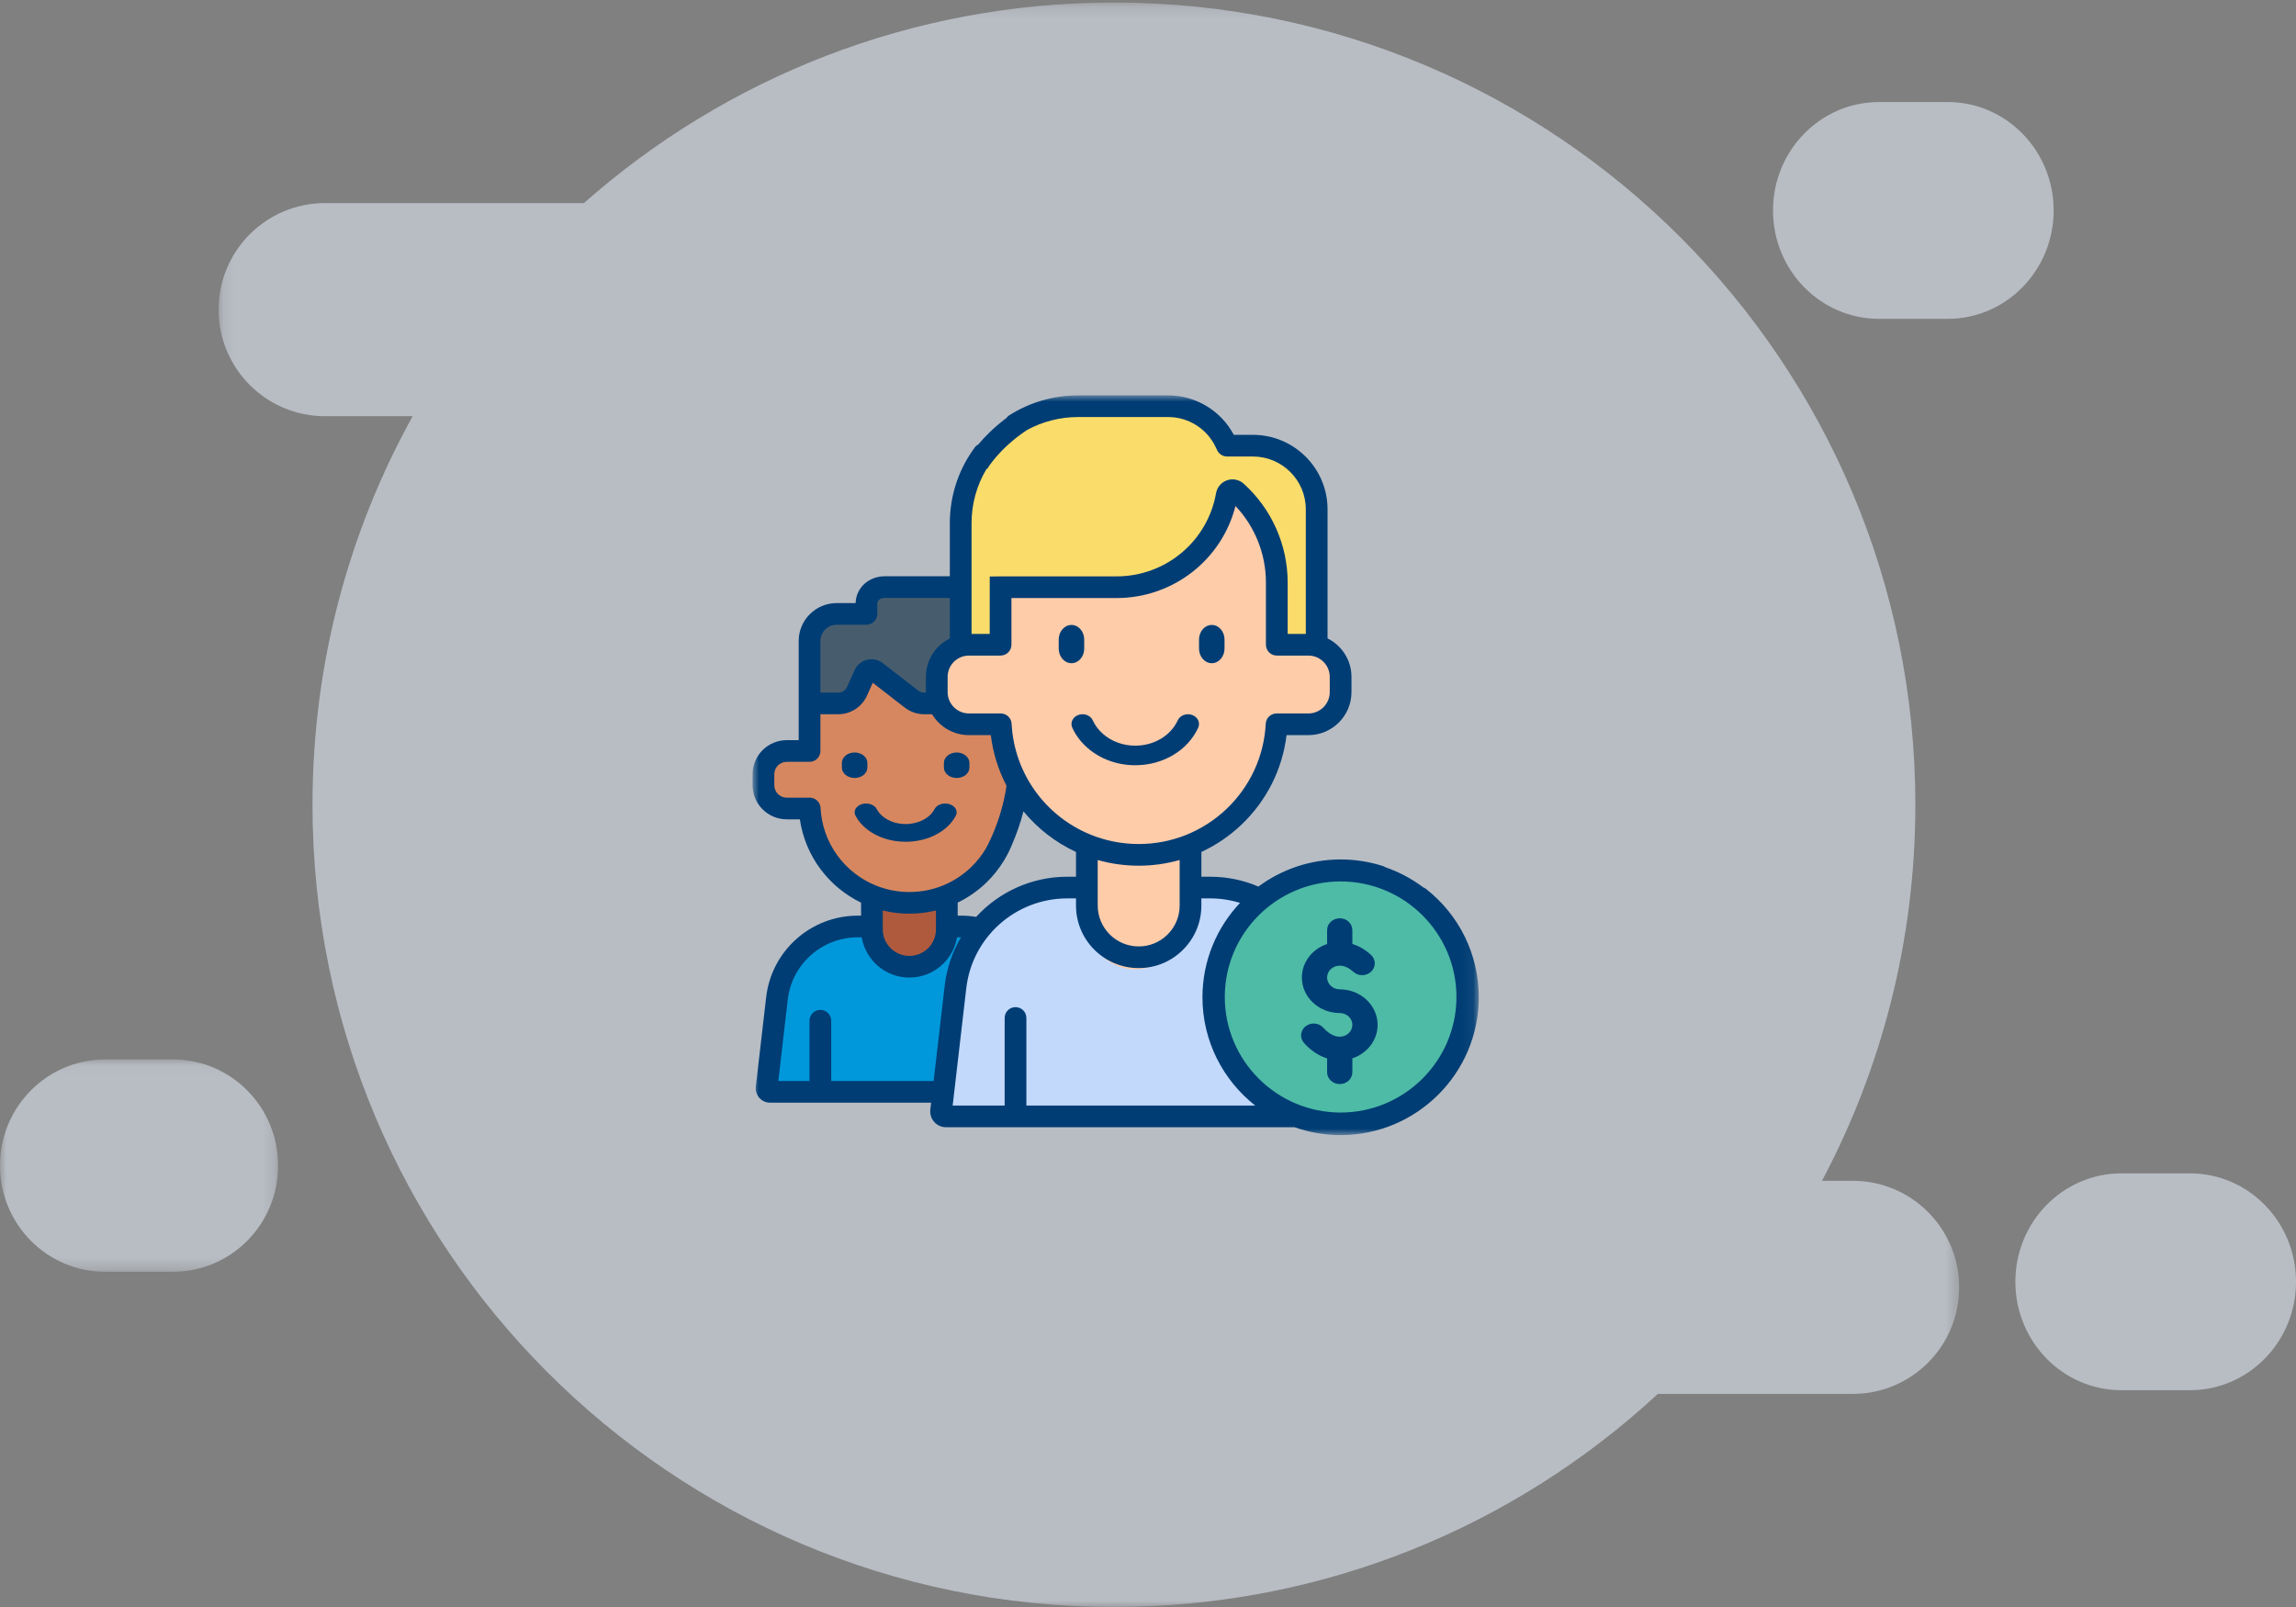 <?xml version="1.0" encoding="UTF-8"?>
<svg width="180px" height="126px" viewBox="0 0 180 126" version="1.1" xmlns="http://www.w3.org/2000/svg" xmlns:xlink="http://www.w3.org/1999/xlink">
    <rect x="0" y="0" width="180" height="126" fill="#808080" stroke="none"/>
    <!-- Generator: sketchtool 52.5 (67469) - http://www.bohemiancoding.com/sketch -->
    <title>064B347B-E8E5-4F28-A8A7-0DAEF6C71515</title>
    <desc>Created with sketchtool.</desc>
    <defs>
        <polygon id="path-1" points="0.137 0.198 136.594 0.198 136.594 126 0.137 126"></polygon>
        <polygon id="path-3" points="0 0.068 21.804 0.068 21.804 16.714 0 16.714"></polygon>
        <polygon id="path-5" points="2.27091623e-05 0 56.932 0 56.932 58 2.27091623e-05 58"></polygon>
    </defs>
    <g id="design-desk" stroke="none" stroke-width="1" fill="none" fill-rule="evenodd">
        <g id="Spred-design-" transform="translate(-213, -764)">
            <g id="Group-12" transform="translate(213, 764)">
                <g id="Group-11" opacity="0.545">
                    <g id="Group-3" transform="translate(17, 0)">
                        <mask id="mask-2" fill="white">
                            <use xlink:href="#path-1"></use>
                        </mask>
                        <g id="Clip-2"></g>
                        <path d="M128.249,92.584 L125.837,92.584 C130.507,83.789 133.158,73.755 133.158,63.099 C133.158,28.36 105.028,0.198 70.329,0.198 C54.396,0.198 39.852,6.139 28.777,15.924 L8.482,15.924 C3.873,15.924 0.137,19.664 0.137,24.277 C0.137,28.892 3.873,32.632 8.482,32.632 L15.353,32.632 C10.352,41.658 7.5,52.045 7.5,63.099 C7.5,97.838 35.629,126 70.329,126 C86.788,126 101.766,119.661 112.968,109.292 L128.249,109.292 C132.858,109.292 136.594,105.552 136.594,100.938 C136.594,96.325 132.858,92.584 128.249,92.584" id="Fill-1" fill="#E8F1FE" mask="url(#mask-2)"></path>
                    </g>
                    <path d="M171.689,92 L166.311,92 C161.721,92 158,95.806 158,100.5 C158,105.195 161.721,109 166.311,109 L171.689,109 C176.279,109 180,105.195 180,100.5 C180,95.806 176.279,92 171.689,92" id="Fill-4" fill="#E8F1FE"></path>
                    <path d="M147.311,25 L152.689,25 C157.279,25 161,21.194 161,16.5 C161,11.806 157.279,8 152.689,8 L147.311,8 C142.721,8 139,11.806 139,16.5 C139,21.194 142.721,25 147.311,25" id="Fill-6" fill="#E8F1FE"></path>
                    <g id="Group-10" transform="translate(0, 83)">
                        <mask id="mask-4" fill="white">
                            <use xlink:href="#path-3"></use>
                        </mask>
                        <g id="Clip-9"></g>
                        <path d="M13.567,0.068 L8.237,0.068 C3.688,0.068 -0,3.794 -0,8.392 C-0,12.988 3.688,16.714 8.237,16.714 L13.567,16.714 C18.116,16.714 21.804,12.988 21.804,8.392 C21.804,3.794 18.116,0.068 13.567,0.068" id="Fill-8" fill="#E8F1FE" mask="url(#mask-4)"></path>
                    </g>
                </g>
                <g id="Group-38" transform="translate(59, 31)">
                    <path d="M1.289,55 C1.116,55 0.982,54.853 1.002,54.686 L1.837,47.65 C2.22,44.429 5.02,42 8.35,42 L16.65,42 C19.98,42 22.78,44.429 23.163,47.65 L23.998,54.686 C24.018,54.853 23.884,55 23.711,55 L1.289,55 Z" id="Fill-1" fill="#0098DB"></path>
                    <path d="M22.221,47.65 C21.865,44.429 19.26,42 16.162,42 L14,42 C17.098,42 19.704,44.429 20.059,47.65 L20.871,55 L22.731,55 C22.892,55 23.017,54.853 22.998,54.686 L22.221,47.65 Z" id="Fill-3" fill="#2AAD52"></path>
                    <path d="M9,37 L9,42.086 C9,43.695 10.343,45 12,45 C13.657,45 15,43.695 15,42.086 L15,37 L9,37 Z" id="Fill-5" fill="#B05A3D"></path>
                    <path d="M20.366,28.01 L20.366,23.679 C20.366,20.543 17.821,18 14.683,18 L10.317,18 C7.179,18 4.635,20.543 4.635,23.679 L4.635,28.01 L2.837,28.01 C1.823,28.01 1,28.832 1,29.846 L1,30.715 C1,31.729 1.823,32.551 2.837,32.551 L4.646,32.551 C4.86,36.701 8.295,40 12.5,40 C14.603,40 16.512,39.176 17.924,37.832 C19.335,36.488 20.246,34.625 20.354,32.551 L22.163,32.551 C23.178,32.551 24,31.729 24,30.715 L24,29.847 C24,28.832 23.178,28.01 22.163,28.01 L20.366,28.01 Z" id="Fill-7" fill="#D7875F"></path>
                    <path d="M4,24 L6.3,24 C6.951,24 7.541,23.636 7.806,23.071 L8.403,21.8 C8.565,21.454 9.025,21.345 9.339,21.577 L12.168,23.67 C12.458,23.884 12.814,24 13.181,24 L20,24 L20,19.275 C20,16.914 17.987,15 15.505,15 L10.039,15 C9.222,15 8.56,15.63 8.56,16.407 L8.56,17.16 L6.176,17.16 C4.974,17.16 4,18.086 4,19.229 L4,24 Z" id="Fill-9" fill="#475D6D"></path>
                    <path d="M17,23 L45,23 L45,9.195 C45,6.402 42.755,4.138 39.985,4.138 L37.949,4.138 L37.795,3.818 C36.965,2.095 35.232,1.001 33.333,1.001 L26.229,1.001 C21.074,0.944 16.949,5.117 17,10.306 L17,23 Z" id="Fill-11" fill="#F9DC6A"></path>
                    <path d="M15.39,56 C15.157,56 14.976,55.797 15.003,55.565 L16.129,45.823 C16.644,41.364 20.419,38 24.907,38 L36.093,38 C40.581,38 44.356,41.364 44.871,45.823 L45.997,55.565 C46.024,55.797 45.843,56 45.61,56 L15.39,56 Z" id="Fill-13" fill="#C2D9FC"></path>
                    <path d="M26,32 L26,40.689 C26,43.07 27.791,45 30,45 C32.209,45 34,43.07 34,40.689 L34,32 L26,32 Z" id="Fill-15" fill="#FFCCAA"></path>
                    <path d="M46,23.058 C46,24.471 44.856,25.617 43.444,25.617 L40.927,25.617 C40.778,28.509 39.51,31.106 37.546,32.979 C35.583,34.851 32.926,36 30,36 C24.149,36 19.37,31.403 19.073,25.617 L16.556,25.617 C15.144,25.617 14,24.471 14,23.058 L14,21.848 C14,20.434 15.144,19.289 16.556,19.289 L19.057,19.289 L19.057,14.715 L28.244,14.715 C32.614,14.715 36.246,11.551 36.978,7.386 C37.041,7.024 37.472,6.875 37.744,7.121 C39.709,8.901 40.943,11.474 40.943,14.337 L40.943,19.289 L43.444,19.289 C44.856,19.289 46,20.434 46,21.848 L46,23.058 Z" id="Fill-17" fill="#FFCCAA"></path>
                    <path d="M56,47 C56,52.523 51.523,57 46,57 C40.477,57 36,52.523 36,47 C36,41.477 40.477,37 46,37 C51.523,37 56,41.477 56,47 Z" id="Fill-19" fill="#4DBBA6"></path>
                    <path d="M15.438,32.051 C14.978,31.907 14.454,32.078 14.267,32.434 C13.892,33.149 13.002,33.611 12,33.611 C11.347,33.611 10.732,33.415 10.269,33.058 C10.035,32.878 9.855,32.668 9.733,32.435 C9.547,32.079 9.023,31.907 8.563,32.051 C8.102,32.194 7.88,32.599 8.066,32.954 C8.279,33.362 8.592,33.727 8.998,34.041 C9.801,34.659 10.867,35 12,35 C13.737,35 15.282,34.198 15.934,32.956 C16.12,32.6 15.899,32.195 15.438,32.051 Z" id="Fill-21" fill="#003D74"></path>
                    <path d="M9,28.818 C9,28.366 8.552,28 8,28 C7.448,28 7,28.366 7,28.818 L7,29.182 C7,29.634 7.448,30 8,30 C8.552,30 9,29.634 9,29.182 L9,28.818 Z" id="Fill-23" fill="#003D74"></path>
                    <path d="M17,29.182 L17,28.818 C17,28.366 16.552,28 16,28 C15.448,28 15,28.366 15,28.818 L15,29.182 C15,29.634 15.448,30 16,30 C16.552,30 17,29.634 17,29.182 Z" id="Fill-25" fill="#003D74"></path>
                    <path d="M33.331,25.479 C32.779,26.685 31.471,27.465 30,27.465 C29.041,27.465 28.137,27.133 27.457,26.532 C27.114,26.228 26.849,25.874 26.67,25.481 C26.491,25.087 25.986,24.897 25.542,25.056 C25.099,25.215 24.884,25.662 25.063,26.055 C25.33,26.641 25.724,27.167 26.233,27.618 C27.241,28.509 28.579,29 30,29 C32.18,29 34.118,27.844 34.936,26.056 C35.116,25.664 34.902,25.216 34.459,25.057 C34.016,24.897 33.511,25.086 33.331,25.479 Z" id="Fill-27" fill="#003D74"></path>
                    <path d="M26,19.148 C26,18.514 25.552,18 25,18 C24.448,18 24,18.514 24,19.148 L24,19.852 C24,20.486 24.448,21 25,21 C25.552,21 26,20.486 26,19.852 L26,19.148 Z" id="Fill-29" fill="#003D74"></path>
                    <path d="M35,19.148 L35,19.852 C35,20.486 35.448,21 36,21 C36.552,21 37,20.486 37,19.852 L37,19.148 C37,18.514 36.552,18 36,18 C35.448,18 35,18.514 35,19.148 Z" id="Fill-31" fill="#003D74"></path>
                    <g id="Group-35">
                        <mask id="mask-6" fill="white">
                            <use xlink:href="#path-5"></use>
                        </mask>
                        <g id="Clip-34"></g>
                        <path d="M21.465,55.685 L21.465,48.816 C21.465,48.346 21.084,47.966 20.614,47.966 C20.144,47.966 19.762,48.346 19.762,48.816 L19.762,55.685 L15.686,55.685 L16.753,46.486 C17.217,42.47 20.625,39.44 24.679,39.44 L25.355,39.44 L25.355,40.001 C25.355,42.705 27.56,44.905 30.27,44.905 C31.584,44.905 32.819,44.395 33.745,43.468 C34.673,42.541 35.184,41.31 35.184,40.001 L35.184,39.44 L35.86,39.44 C36.67,39.44 37.458,39.559 38.215,39.793 C36.389,41.728 35.269,44.332 35.269,47.194 C35.269,50.634 36.889,53.704 39.408,55.685 L21.465,55.685 Z M15.061,46.291 L14.194,53.76 L6.165,53.76 L6.165,49.032 C6.165,48.562 5.784,48.182 5.314,48.182 C4.844,48.182 4.462,48.562 4.462,49.032 L4.462,53.76 L2.018,53.76 L2.758,47.375 C3.08,44.591 5.442,42.492 8.253,42.492 L8.557,42.492 C8.856,44.28 10.417,45.648 12.292,45.648 C13.304,45.648 14.254,45.255 14.97,44.54 C15.536,43.976 15.9,43.264 16.028,42.492 L16.332,42.492 C16.334,42.492 16.336,42.492 16.338,42.492 C15.668,43.625 15.221,44.91 15.061,46.291 Z M14.377,40.388 L14.377,41.869 C14.377,42.424 14.16,42.946 13.766,43.339 C13.372,43.732 12.849,43.949 12.292,43.949 C11.143,43.949 10.208,43.016 10.208,41.869 L10.208,40.387 C10.876,40.551 11.574,40.64 12.292,40.64 C13.003,40.64 13.702,40.554 14.377,40.388 Z M5.329,32.348 C5.305,31.896 4.932,31.542 4.478,31.542 L2.679,31.542 C2.141,31.542 1.703,31.105 1.703,30.568 L1.703,29.706 C1.703,29.169 2.141,28.732 2.679,28.732 L4.467,28.732 C4.937,28.732 5.319,28.351 5.319,27.882 L5.319,25.001 L6.718,25.001 C7.688,25.001 8.571,24.43 8.968,23.545 L9.421,22.533 L11.934,24.483 C12.364,24.817 12.901,25.002 13.447,25.002 L14.07,25.002 C14.662,25.982 15.739,26.64 16.968,26.64 L18.677,26.64 C18.848,28.059 19.275,29.396 19.907,30.607 C19.696,32.058 19.283,33.304 18.923,34.188 C18.899,34.229 18.878,34.273 18.862,34.319 C18.84,34.381 18.814,34.442 18.79,34.503 C18.572,35.004 18.389,35.35 18.304,35.503 C17.976,36.06 17.571,36.574 17.101,37.022 C16.454,37.636 15.707,38.113 14.9,38.438 C14.898,38.439 14.896,38.439 14.895,38.44 C14.077,38.768 13.196,38.94 12.293,38.94 C11.374,38.94 10.496,38.763 9.691,38.44 C9.682,38.437 9.673,38.434 9.664,38.43 C7.229,37.442 5.472,35.12 5.329,32.348 Z M5.318,19.257 C5.318,18.555 5.891,17.983 6.596,17.983 L8.927,17.983 C9.397,17.983 9.778,17.603 9.778,17.134 L9.778,16.361 C9.778,16.033 10.046,15.88 10.375,15.88 L15.464,15.88 L15.464,19.055 C14.353,19.608 13.587,20.753 13.587,22.074 L13.587,23.267 C13.587,23.279 13.588,23.291 13.588,23.302 L13.447,23.302 C13.279,23.302 13.113,23.246 12.98,23.142 L10.212,20.994 C9.857,20.719 9.404,20.624 8.969,20.733 C8.534,20.842 8.179,21.139 7.996,21.548 L7.413,22.852 C7.29,23.126 7.017,23.302 6.717,23.302 L5.318,23.302 L5.318,19.257 Z M21.492,2.729 L21.492,2.728 C22.719,2.054 24.099,1.699 25.514,1.699 L32.594,1.699 C34.152,1.699 35.597,2.602 36.277,4 L36.431,4.316 C36.574,4.608 36.871,4.793 37.196,4.793 L39.226,4.793 C41.512,4.793 43.372,6.649 43.372,8.93 L43.372,18.702 L41.949,18.702 L41.949,14.669 C41.949,11.724 40.693,8.901 38.503,6.925 C38.149,6.605 37.649,6.503 37.199,6.657 C36.749,6.811 36.418,7.199 36.335,7.669 C35.668,11.448 32.387,14.192 28.532,14.192 L19.442,14.192 L18.593,14.203 L18.593,15.902 L18.591,15.891 L18.591,18.702 L17.167,18.702 L17.167,10.027 C17.167,8.501 17.575,7.038 18.351,5.751 L18.39,5.772 C18.399,5.757 19.292,4.202 21.492,2.729 Z M18.276,38.252 C18.833,37.722 19.317,37.118 19.715,36.463 L19.716,36.464 C19.722,36.453 19.742,36.42 19.772,36.367 C20.002,35.977 20.202,35.57 20.368,35.149 C20.649,34.5 20.973,33.636 21.237,32.615 C22.347,33.963 23.753,35.057 25.355,35.799 L25.355,37.741 L24.679,37.741 C21.863,37.741 19.305,38.947 17.526,40.892 C17.133,40.827 16.733,40.793 16.332,40.793 L16.08,40.793 L16.08,39.771 C16.877,39.385 17.618,38.876 18.276,38.252 Z M33.481,36.43 L33.481,40.001 C33.481,40.857 33.147,41.662 32.54,42.268 C31.935,42.873 31.129,43.206 30.27,43.206 C28.499,43.206 27.058,41.768 27.058,40.001 L27.058,36.431 C28.079,36.721 29.157,36.877 30.27,36.877 C31.369,36.877 32.448,36.724 33.481,36.43 Z M45.249,22.074 L45.249,23.267 C45.249,24.19 44.496,24.941 43.572,24.941 L41.081,24.941 C40.628,24.941 40.254,25.295 40.231,25.746 C40.099,28.295 39.004,30.67 37.149,32.433 C36.228,33.308 35.165,33.987 34.016,34.452 C34.005,34.456 33.995,34.46 33.985,34.465 C32.817,34.932 31.56,35.177 30.27,35.177 C28.955,35.177 27.698,34.923 26.546,34.461 C26.532,34.455 26.518,34.45 26.504,34.444 C23.022,33.03 20.513,29.71 20.308,25.746 C20.285,25.295 19.911,24.94 19.458,24.94 L16.968,24.94 C16.043,24.94 15.291,24.19 15.291,23.267 L15.291,22.074 C15.291,21.151 16.043,20.401 16.968,20.401 L19.442,20.401 C19.913,20.401 20.294,20.02 20.294,19.551 L20.294,15.891 L28.532,15.891 C32.97,15.891 36.783,12.896 37.859,8.673 C39.383,10.288 40.245,12.436 40.245,14.669 L40.245,19.551 C40.245,20.02 40.627,20.401 41.097,20.401 L43.572,20.401 C44.496,20.401 45.249,21.151 45.249,22.074 Z M55.181,47.17 C55.181,52.166 51.107,56.23 46.1,56.23 C41.093,56.23 37.02,52.166 37.02,47.17 C37.02,42.175 41.093,38.111 46.1,38.111 C51.107,38.111 55.181,42.175 55.181,47.17 Z M52.802,38.703 C52.733,38.649 52.659,38.607 52.581,38.577 C51.687,37.905 50.685,37.367 49.606,36.996 C49.543,36.955 49.475,36.922 49.4,36.898 C48.337,36.559 47.226,36.387 46.1,36.387 C43.689,36.387 41.459,37.178 39.657,38.513 C38.457,38 37.182,37.741 35.86,37.741 L35.185,37.741 L35.185,35.798 C36.328,35.269 37.388,34.552 38.324,33.664 C40.299,31.786 41.538,29.316 41.862,26.64 L43.572,26.64 C45.436,26.64 46.952,25.127 46.952,23.267 L46.952,22.074 C46.952,20.753 46.187,19.608 45.076,19.055 L45.076,8.93 C45.076,5.712 42.451,3.094 39.226,3.094 L37.726,3.094 C36.733,1.209 34.738,0 32.594,0 L25.514,0 C23.596,0 21.731,0.541 20.122,1.564 C20.029,1.623 19.952,1.697 19.891,1.781 C18.902,2.525 18.184,3.265 17.701,3.842 C17.593,3.899 17.496,3.98 17.418,4.085 C17.362,4.162 17.306,4.239 17.252,4.317 C16.081,5.997 15.464,7.966 15.464,10.027 L15.464,14.181 L10.375,14.181 C9.133,14.181 8.117,15.055 8.077,16.284 L6.596,16.284 C4.952,16.284 3.615,17.618 3.615,19.257 L3.615,23.581 L3.615,24.152 L3.615,27.032 L2.679,27.032 C1.202,27.032 2.27091623e-05,28.232 2.27091623e-05,29.706 L2.27091623e-05,30.568 C2.27091623e-05,32.042 1.202,33.241 2.679,33.241 L3.707,33.241 C4.129,36.137 5.977,38.55 8.505,39.774 L8.505,40.793 L8.253,40.793 C4.576,40.793 1.487,43.539 1.066,47.18 L0.252,54.199 C0.215,54.519 0.317,54.84 0.531,55.08 C0.746,55.321 1.055,55.459 1.378,55.459 L13.997,55.459 L13.934,56.005 C13.895,56.356 14.007,56.708 14.242,56.971 C14.478,57.233 14.815,57.384 15.167,57.384 L42.495,57.384 C43.623,57.782 44.837,58 46.1,58 C52.073,58 56.932,53.152 56.932,47.193 C56.932,43.863 55.427,40.768 52.802,38.703 Z" id="Fill-33" fill="#003D74" mask="url(#mask-6)"></path>
                    </g>
                    <g id="Fill-38" transform="translate(43, 41)" fill="#003D74">
                        <path d="M2.042,2.017 C0.891,2.4 0.063,3.432 0.063,4.643 C0.063,6.179 1.395,7.429 3.032,7.429 C3.577,7.429 4.021,7.845 4.021,8.357 C4.021,8.869 3.577,9.286 3.032,9.286 C2.609,9.286 2.152,9.036 1.747,8.583 C1.395,8.191 0.771,8.14 0.353,8.47 C-0.066,8.8 -0.119,9.386 0.232,9.778 C0.761,10.369 1.383,10.78 2.042,10.988 L2.042,12.071 C2.042,12.584 2.485,13 3.032,13 C3.578,13 4.021,12.584 4.021,12.071 L4.021,10.983 C5.173,10.6 6,9.568 6,8.357 C6,6.821 4.668,5.571 3.032,5.571 C2.486,5.571 2.042,5.155 2.042,4.643 C2.042,4.131 2.486,3.714 3.032,3.714 C3.382,3.714 3.752,3.882 4.102,4.2 C4.494,4.556 5.121,4.547 5.501,4.178 C5.881,3.81 5.871,3.222 5.478,2.865 C4.976,2.409 4.473,2.151 4.021,2.01 L4.021,0.928 C4.021,0.416 3.578,0 3.032,0 C2.485,0 2.042,0.416 2.042,0.928 L2.042,2.017 Z" id="Fill-36"></path>
                    </g>
                </g>
            </g>
        </g>
    </g>
</svg>